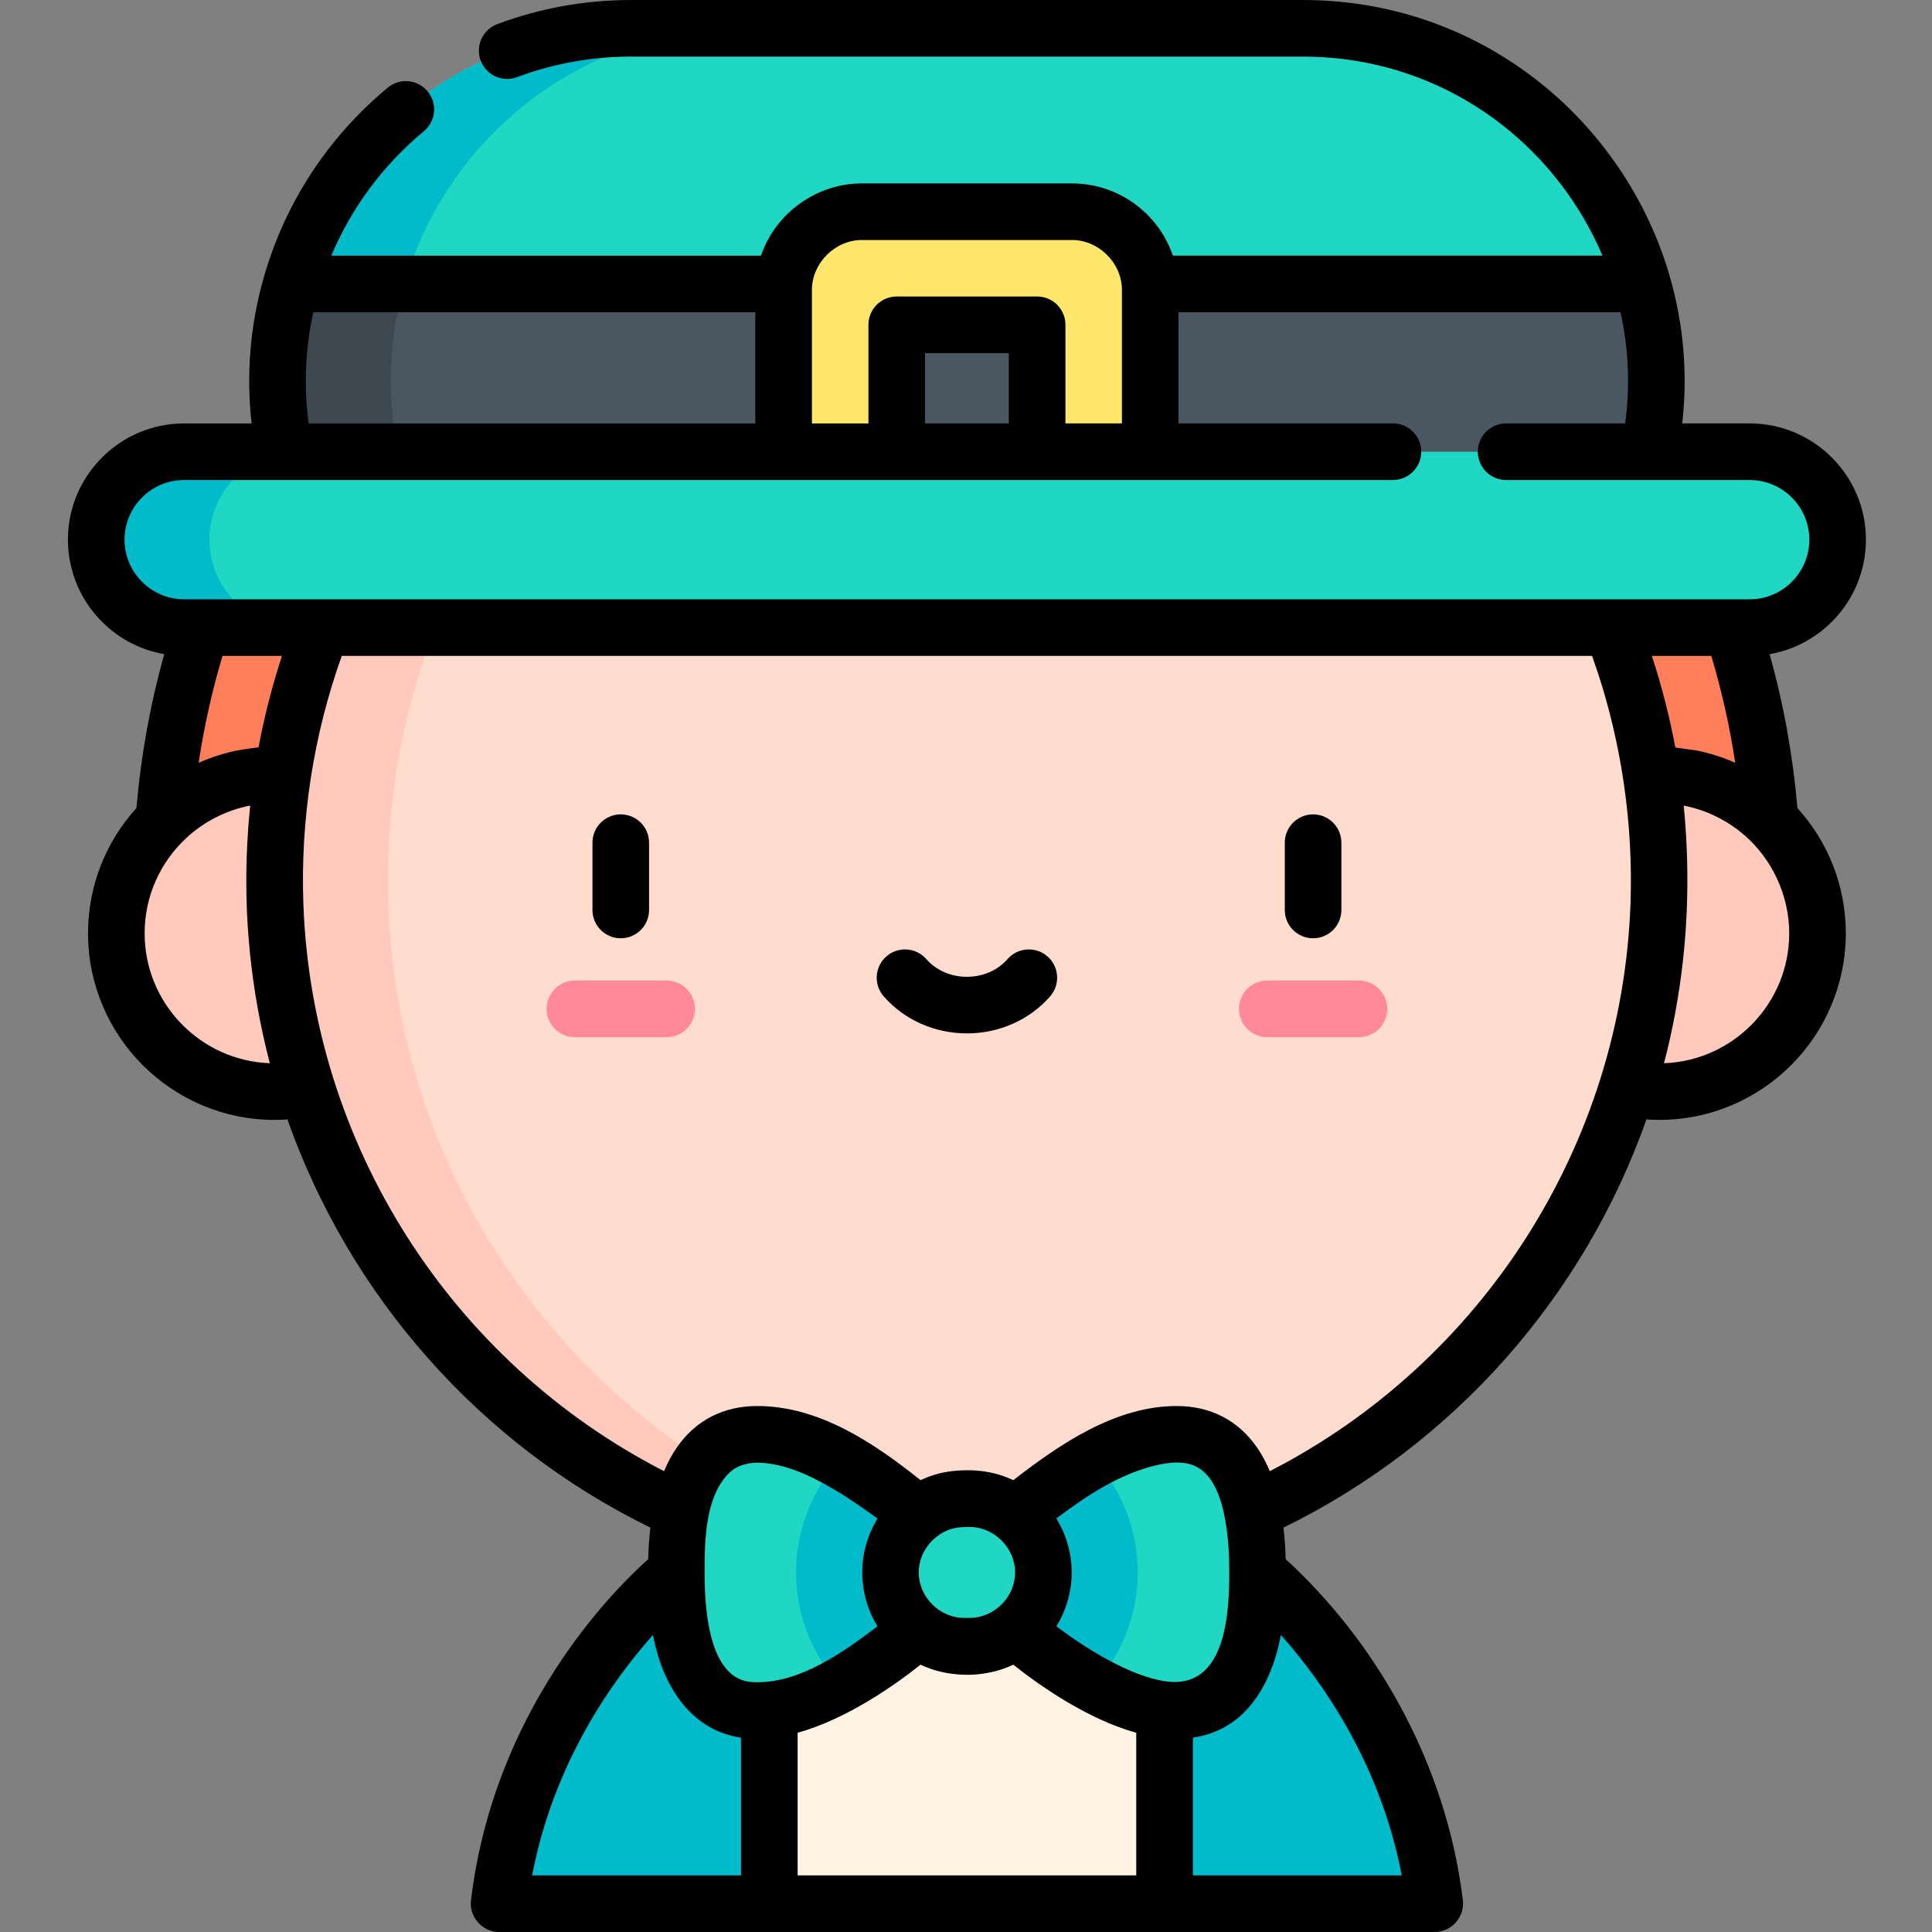 <svg height="512pt" viewBox="-18 0 512 512.002" width="512pt" xmlns="http://www.w3.org/2000/svg"><rect x="-18" y="0" width="512" height="512.002" fill="#808080" stroke="none"/><path d="m290.613 403.504 24.656 66.203-24.656 34.793h-104.738l-27.223-38.848 27.223-62.148 52.367-28.055zm0 0" fill="#fff3e4"/><path d="m362.227 504.5h-71.613v-100.996l24.656 13.207s40.207 31.711 46.957 87.789zm0 0" fill="#00bbc9"/><path d="m185.875 403.504v100.996h-71.613c6.75-56.078 46.957-87.789 46.957-87.789zm0 0" fill="#00bbc9"/><path d="m24.816 233.246c0-57.008 22.199-110.605 62.512-150.914 40.309-40.312 93.906-62.512 150.914-62.512 57.012 0 110.609 22.199 150.918 62.512 40.312 40.312 62.512 93.906 62.512 150.914zm0 0" fill="#ff7f5a"/><path d="m463.66 247.336c0 23.168-18.785 41.953-41.953 41.953-23.172 0-41.953-18.785-41.953-41.953 0-23.172 18.781-41.953 41.953-41.953 23.168 0 41.953 18.781 41.953 41.953zm0 0" fill="#ffcabd"/><path d="m421.707 233.246c0 101.324-82.141 183.465-183.465 183.465-101.32 0-183.461-82.141-183.461-183.465 0-101.32 82.141-183.461 183.461-183.461 101.324 0 183.465 82.141 183.465 183.461zm0 0" fill="#ffdcce"/><path d="m84.781 233.246c0-96.27 74.156-175.215 168.461-182.848-4.945-.398-9.945-.613-15-.613-91.867 0-167.961 67.523-181.363 155.648-.684-.035-1.383-.051-2.098-.051-23.168 0-41.953 18.781-41.953 41.953 0 23.168 18.785 41.949 41.953 41.949 3.09 0 5.883-.344 8.414-.977 23.383 74.418 92.91 128.402 175.047 128.402 5.055 0 10.055-.215 15-.617-94.305-7.629-168.461-86.574-168.461-182.848zm0 0" fill="#ffcabd"/><path d="m417.285 75.254-179.043 20.812-179.039-20.812c11.129-38.516 46.598-67.754 90.07-67.754h177.941c43.473 0 78.941 29.238 90.07 67.754zm0 0" fill="#1fd7c3"/><path d="m89.203 75.254c11.129-38.516 46.598-67.754 90.07-67.754h-30c-43.473 0-78.941 29.238-90.07 67.754l179.039 20.812 15-1.742zm0 0" fill="#00bbc9"/><path d="m419.055 119.703-180.812 23.316-180.805-23.316c-3.109-15.402-2.258-30.523 1.766-44.449h358.082c4.023 13.926 4.875 29.047 1.77 44.449zm0 0" fill="#4a5660"/><path d="m87.438 119.703c-3.109-15.402-2.258-30.523 1.766-44.449h-30c-4.023 13.926-4.875 29.051-1.766 44.449l180.805 23.316 15-1.934zm0 0" fill="#3d4851"/><path d="m342.129 274.871h-24.293c-4.145 0-7.5-3.355-7.5-7.5 0-4.141 3.355-7.5 7.5-7.5h24.293c4.141 0 7.5 3.359 7.5 7.5 0 4.145-3.359 7.5-7.5 7.5zm0 0" fill="#ff8997"/><path d="m158.652 274.871h-24.293c-4.141 0-7.5-3.355-7.5-7.5 0-4.141 3.359-7.5 7.5-7.5h24.293c4.145 0 7.5 3.359 7.5 7.5 0 4.145-3.355 7.5-7.5 7.5zm0 0" fill="#ff8997"/><path d="m266.137 56.109h-55.785c-11.422 0-20.68 9.258-20.68 20.676v66.234h97.145v-66.23c0-11.422-9.258-20.68-20.68-20.68zm0 0" fill="#ffe76c"/><path d="m219.637 86.074h37.211v56.945h-37.211zm0 0" fill="#4a5660"/><path d="m225.285 431.953s-64.066 57.012-64.066-15.242c0-72.25 64.066-15.242 64.066-15.242zm0 0" fill="#1fd7c3"/><path d="m251.203 431.953s64.066 57.012 64.066-15.242c0-72.25-64.066-15.242-64.066-15.242zm0 0" fill="#1fd7c3"/><path d="m251.203 431.953s9.324 8.289 20.855 14.543c7.117-7.898 11.457-18.344 11.457-29.785 0-11.441-4.34-21.887-11.457-29.785-11.531 6.25-20.855 14.543-20.855 14.543zm0 0" fill="#00bbc9"/><path d="m192.973 416.711c0 11.441 4.34 21.887 11.457 29.785 11.531-6.25 20.855-14.543 20.855-14.543v-30.484s-9.324-8.289-20.855-14.543c-7.117 7.898-11.457 18.344-11.457 29.785zm0 0" fill="#00bbc9"/><path d="m238.965 397.16h-1.441c-10.797 0-19.551 8.754-19.551 19.551 0 10.797 8.754 19.551 19.551 19.551h1.441c10.797 0 19.551-8.754 19.551-19.551 0-10.797-8.754-19.551-19.551-19.551zm0 0" fill="#1fd7c3"/><path d="m445.68 119.707h-414.871c-12.871 0-23.305 10.438-23.305 23.309s10.434 23.305 23.305 23.305h414.871c12.871 0 23.309-10.434 23.309-23.305s-10.438-23.309-23.309-23.309zm0 0" fill="#1fd7c3"/><path d="m37.5 143.016c0-12.871 10.438-23.305 23.309-23.305h-30c-12.871 0-23.309 10.434-23.309 23.305s10.438 23.309 23.309 23.309h30c-12.871 0-23.309-10.438-23.309-23.309zm0 0" fill="#00bbc9"/><path d="m329.98 248.656c4.141 0 7.5-3.359 7.5-7.5v-17.84c0-4.141-3.359-7.5-7.5-7.5s-7.5 3.359-7.5 7.5v17.84c0 4.141 3.359 7.5 7.5 7.5zm0 0"/><path d="m146.508 248.656c4.141 0 7.5-3.359 7.5-7.5v-17.84c0-4.141-3.359-7.5-7.5-7.5-4.145 0-7.5 3.359-7.5 7.5v17.84c0 4.141 3.355 7.5 7.5 7.5zm0 0"/><path d="m259.59 253.461c-3.121-2.73-7.859-2.41-10.586.711-2.605 2.98-6.527 4.691-10.762 4.691-4.23 0-8.152-1.711-10.758-4.691-2.727-3.121-7.465-3.441-10.586-.711-3.117 2.723-3.434 7.461-.711 10.582 5.457 6.242 13.496 9.82 22.055 9.82 8.562 0 16.602-3.578 22.059-9.824 2.723-3.117 2.406-7.855-.711-10.578zm0 0"/><path d="m362.227 512c4.445 0 7.977-3.984 7.445-8.398-3.902-32.422-19.605-63.41-42.727-86.379-1.723-1.711-3.102-3.023-4.23-4.043-.086-2.953-.277-5.73-.582-8.344 45.59-22.324 79.75-61.633 96.191-108.18 1.125.078 2.254.129 3.383.129 27.27 0 49.453-22.184 49.453-49.449 0-12.766-4.859-24.414-12.828-33.195-1.18-13.848-3.648-27.512-7.363-40.781 14.477-2.52 25.52-15.164 25.52-30.344 0-16.988-13.82-30.809-30.809-30.809h-17.867c1.484-13.164.371-26.258-3.324-39.039-5.93-20.527-18.547-39.055-35.523-52.172-17.781-13.734-39.133-20.996-61.75-20.996h-177.941c-12.211 0-24.156 2.152-35.5 6.398-3.879 1.449-5.848 5.773-4.395 9.652 1.449 3.879 5.77 5.848 9.652 4.395 9.656-3.613 19.832-5.445 30.242-5.445h177.941c19.266 0 37.449 6.18 52.578 17.867 11.781 9.102 21.094 21.254 26.879 34.887h-113.848c-3.523-10.379-12.938-18.059-24.25-19.031-.809-.07-1.625-.113-2.438-.113h-55.785c-11.934 0-22.852 7.855-26.688 19.148h-113.867c5.367-12.746 13.73-24.016 24.543-32.992 3.188-2.645 3.625-7.371.98-10.559-2.645-3.188-7.375-3.629-10.562-.98-15.773 13.09-27.102 30.363-32.758 49.945-3.695 12.781-4.805 25.875-3.324 39.039h-17.867c-16.988 0-30.809 13.82-30.809 30.805 0 15.184 11.043 27.828 25.52 30.344-3.711 13.27-6.18 26.934-7.359 40.781-7.969 8.781-12.832 20.43-12.832 33.195 0 27.27 22.184 49.453 49.453 49.453 1.129 0 2.258-.051 3.383-.129 16.441 46.543 50.602 85.852 96.191 108.176-.305 2.625-.5 5.41-.582 8.371-9.668 8.629-40.895 40.035-46.957 90.398-.535 4.414 3.004 8.398 7.445 8.398 0-.004 247.598-.004 247.965-.004zm-96.09-448.391c7.051 0 13.18 6.121 13.18 13.18v35.418h-14.965v-26.133c0-4.141-3.359-7.5-7.5-7.5h-37.211c-4.145 0-7.5 3.359-7.5 7.5v26.137h-14.969s0-35.41 0-35.422c0-7.043 6.133-13.18 13.18-13.18zm-16.789 48.598h-22.211v-18.633h22.211zm-184.32-29.453h117.145v29.457h-118.387c-1.305-9.914-.887-19.777 1.242-29.457zm-34.219 76.07c-8.715 0-15.809-7.094-15.809-15.809 0-8.719 7.094-15.809 15.809-15.809h320.332c4.145 0 7.5-3.355 7.5-7.5 0-4.141-3.355-7.5-7.5-7.5h-56.824v-29.453h117.145c2.133 9.68 2.551 19.543 1.242 29.457h-31.562c-4.141 0-7.5 3.355-7.5 7.5 0 4.141 3.359 7.5 7.5 7.5h64.539c8.715 0 15.809 7.09 15.809 15.805s-7.094 15.809-15.809 15.809zm411.039 43.324c-3.254-1.453-6.66-2.539-10.172-3.258-.496-.102-5.684-.723-5.703-.828-1.5-8.051-3.531-15.992-6.066-23.801-.047-.145-.09-.293-.137-.438h15.746c2.77 9.246 4.887 18.715 6.332 28.324zm-397.039-3.254c-3.508.715-6.918 1.805-10.168 3.254 1.449-9.609 3.562-19.078 6.332-28.324h15.746c-.047.148-.09.301-.141.449-2.531 7.805-4.562 15.742-6.062 23.789-.164.016-4.215.516-5.707.832zm8.699 82.871c-18.41-.672-33.18-15.859-33.18-34.43 0-9.938 4.23-18.902 10.98-25.199 4.711-4.391 10.664-7.434 16.992-8.645-.328 3.191-.578 6.395-.746 9.609-1.094 19.676.961 39.609 5.953 58.664zm130.574 105.91c7.609.574 14.68 4.406 21.066 8.32 3.199 1.961 9.367 6.398 9.406 6.426-.461.738-.871 1.504-1.258 2.281-4.125 8.289-3.648 18.441 1.254 26.297-8.922 6.719-20.113 14.809-31.812 14.809-.027 0-.055.004-.082.004-3.445 0-13.938 0-13.938-29.102 0-8.258.125-19.977 6.438-26.281 2.348-2.348 5.723-2.996 8.926-2.754zm48.961 17.902c1.926-.812 3.867-.918 5.922-.918 6.488 0 12.051 5.555 12.051 12.051 0 6.523-5.527 12.051-12.051 12.051h-1.441c-6.5 0-12.023-5.504-12.047-12.008 0-.016 0-.027 0-.043 0-.016 0-.031 0-.047.004-4.883 3.211-9.25 7.566-11.086zm29.199-3.398c7.918-5.926 16.484-11.605 26.242-13.879 2.574-.602 5.438-.98 8.062-.469 6.758 1.32 9.066 9.031 10.141 14.902.84 4.605 1.086 9.305 1.086 13.977 0 11.242-1.035 31.297-17.074 28.832-9.602-1.473-21.301-8.945-28.758-14.551 2.648-4.25 4.074-9.277 4.074-14.281 0-4.961-1.426-10.047-4.082-14.301.098-.074.207-.152.309-.23zm-107.199 31.098c.02.094.039.184.059.273 2.375 12.539 9.48 24.906 23.277 26.957v36.492h-55.363c5.703-29.855 21.309-51.691 32.027-63.723zm38.332 25.934c13.191-3.68 26.008-12.824 32.582-18.055 2.203 1.047 4.57 1.801 7.051 2.219 3.48.59 7.004.656 10.477 0 2.477-.418 4.844-1.172 7.047-2.219 6.574 5.227 19.391 14.375 32.582 18.051v37.793h-89.734v-37.789zm160.102 37.789h-55.363v-36.492c.09-.016.18-.035.273-.047 2.348-.371 4.652-1.062 6.805-2.07 9.391-4.41 14.18-14.621 16.098-24.32.051-.262.105-.527.156-.793 10.719 12.035 26.324 33.871 32.031 63.723zm-34.969-107.121c-.953-2.293-2.07-4.367-3.352-6.23-4.969-7.223-12.344-11.039-21.324-11.039-16.203 0-30.945 10.07-43.258 19.621-.012.012-.027.023-.043.035-2.215-1.055-4.594-1.812-7.098-2.23-3.398-.566-6.984-.508-10.387 0-2.492.418-4.875 1.176-7.09 2.23-.02-.02-.043-.035-.062-.051-12.344-9.848-26.832-19.605-43.238-19.605-8.98 0-16.355 3.816-21.324 11.039-1.281 1.863-2.398 3.938-3.352 6.23-56.555-29.031-93.305-86.727-95.586-150.348-.797-22.281 2.656-44.719 10.18-65.707h331.34c.504 1.41.992 2.828 1.465 4.254 6.418 19.492 9.426 40.457 8.723 61.113-.004.113-.004.227-.008.34-2.281 63.621-39.031 121.316-95.586 150.348zm104.473-108.113c2.301-8.785 3.945-17.727 4.973-26.762 1.551-13.668 1.605-27.719.246-41.508 5.824 1.113 11.266 3.773 15.797 7.586.02.02.039.035.059.051 7.555 6.438 12.105 16.176 12.105 26.203 0 18.57-14.77 33.758-33.18 34.43zm0 0"/></svg>
